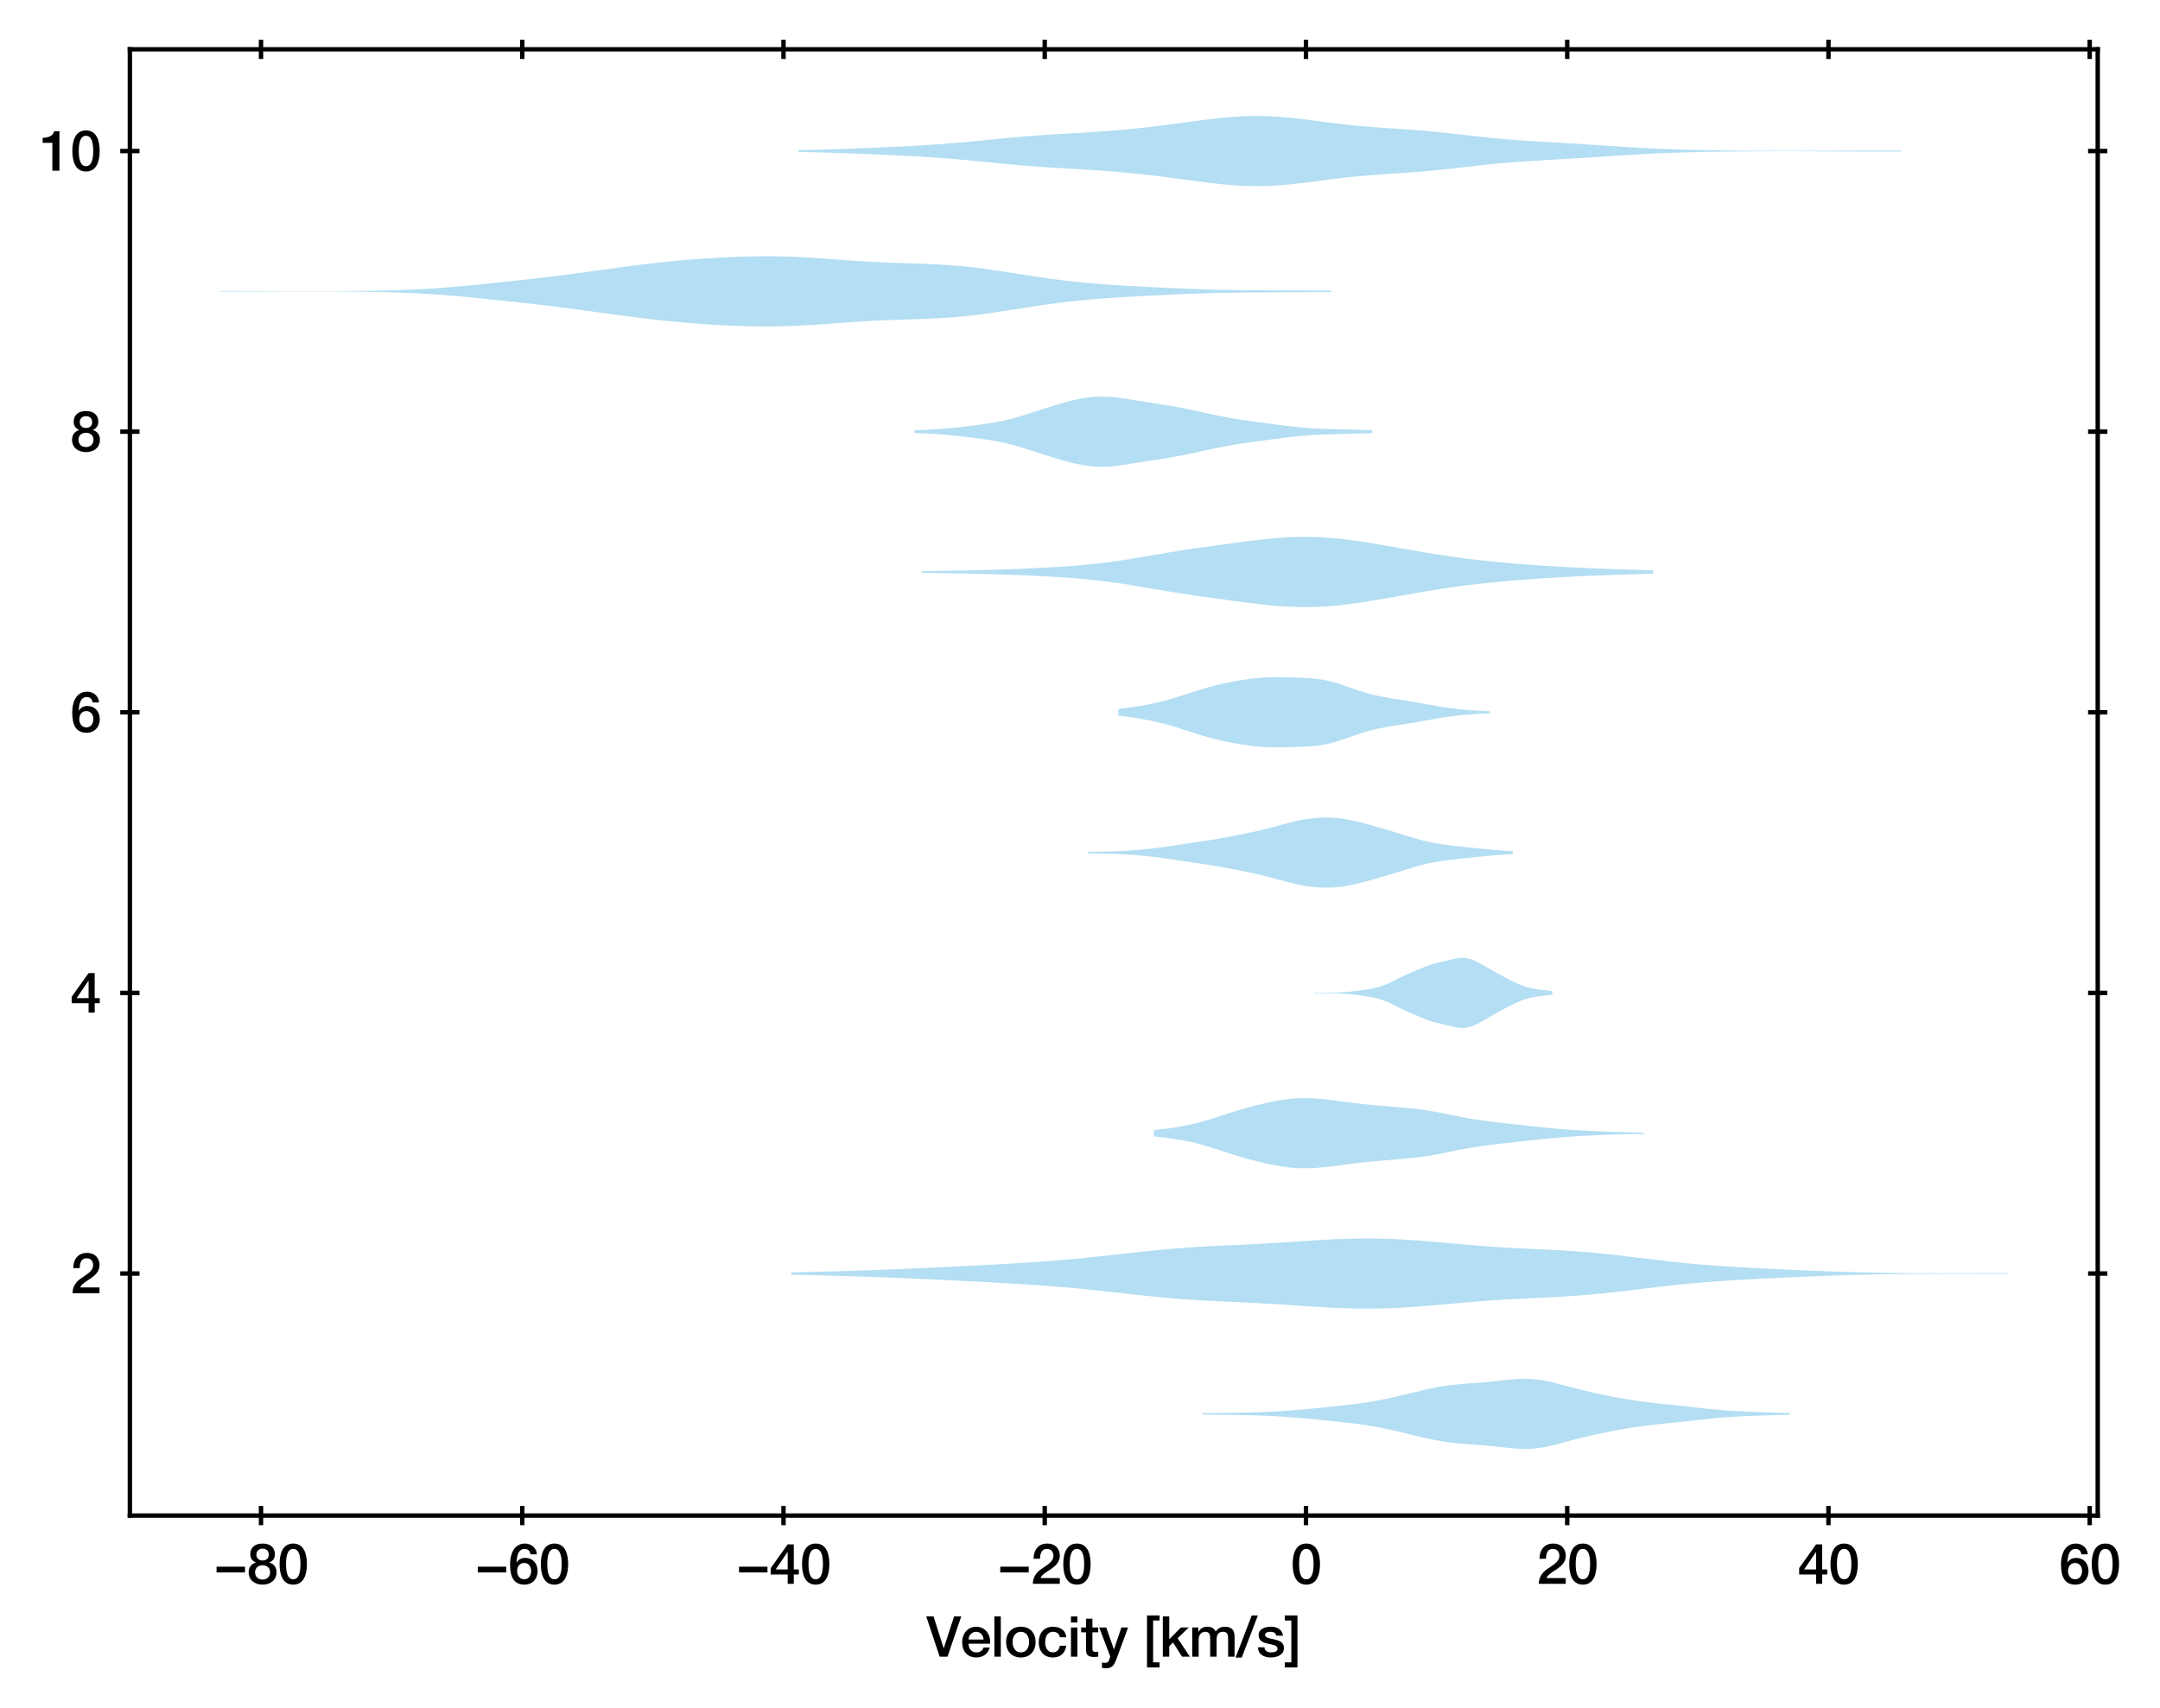 <?xml version="1.0" encoding="utf-8" standalone="no"?>
<!DOCTYPE svg PUBLIC "-//W3C//DTD SVG 1.1//EN"
  "http://www.w3.org/Graphics/SVG/1.1/DTD/svg11.dtd">
<svg xmlns:xlink="http://www.w3.org/1999/xlink" width="391.991pt" height="309.921pt" viewBox="0 0 391.991 309.921" xmlns="http://www.w3.org/2000/svg" version="1.1">
 <defs>
  <style type="text/css">*{stroke-linejoin: round; stroke-linecap: butt}</style>
 </defs>
 <g id="figure_1">
  <g id="patch_1">
   <path d="M 0 309.921 
L 391.991 309.921 
L 391.991 0 
L 0 0 
z
" style="fill: #ffffff"/>
  </g>
  <g id="axes_1">
   <g id="patch_2">
    <path d="M 23.569 275.062 
L 380.689 275.062 
L 380.689 8.95 
L 23.569 8.95 
z
" style="fill: #ffffff"/>
   </g>
   <g id="PolyCollection_1">
    <path d="M 218.142 256.475 
L 218.142 256.725 
L 219.22 256.736 
L 220.297 256.746 
L 221.374 256.757 
L 222.451 256.768 
L 223.529 256.782 
L 224.606 256.799 
L 225.683 256.821 
L 226.761 256.847 
L 227.838 256.878 
L 228.915 256.916 
L 229.992 256.959 
L 231.07 257.011 
L 232.147 257.07 
L 233.224 257.137 
L 234.302 257.214 
L 235.379 257.3 
L 236.456 257.393 
L 237.533 257.494 
L 238.611 257.599 
L 239.688 257.707 
L 240.765 257.816 
L 241.843 257.926 
L 242.92 258.039 
L 243.997 258.154 
L 245.074 258.277 
L 246.152 258.409 
L 247.229 258.554 
L 248.306 258.716 
L 249.384 258.897 
L 250.461 259.096 
L 251.538 259.314 
L 252.616 259.548 
L 253.693 259.796 
L 254.77 260.052 
L 255.847 260.314 
L 256.925 260.575 
L 258.002 260.831 
L 259.079 261.074 
L 260.157 261.3 
L 261.234 261.502 
L 262.311 261.678 
L 263.388 261.824 
L 264.466 261.942 
L 265.543 262.038 
L 266.62 262.118 
L 267.698 262.194 
L 268.775 262.274 
L 269.852 262.366 
L 270.929 262.473 
L 272.007 262.593 
L 273.084 262.717 
L 274.161 262.832 
L 275.239 262.92 
L 276.316 262.966 
L 277.393 262.957 
L 278.47 262.885 
L 279.548 262.751 
L 280.625 262.559 
L 281.702 262.322 
L 282.78 262.053 
L 283.857 261.768 
L 284.934 261.479 
L 286.012 261.197 
L 287.089 260.925 
L 288.166 260.668 
L 289.243 260.423 
L 290.321 260.19 
L 291.398 259.966 
L 292.475 259.751 
L 293.553 259.544 
L 294.63 259.349 
L 295.707 259.165 
L 296.784 258.997 
L 297.862 258.844 
L 298.939 258.706 
L 300.016 258.581 
L 301.094 258.466 
L 302.171 258.355 
L 303.248 258.245 
L 304.325 258.133 
L 305.403 258.016 
L 306.48 257.895 
L 307.557 257.772 
L 308.635 257.651 
L 309.712 257.534 
L 310.789 257.425 
L 311.867 257.327 
L 312.944 257.24 
L 314.021 257.165 
L 315.098 257.1 
L 316.176 257.044 
L 317.253 256.996 
L 318.33 256.954 
L 319.408 256.916 
L 320.485 256.881 
L 321.562 256.849 
L 322.639 256.818 
L 323.717 256.789 
L 324.794 256.762 
L 324.794 256.437 
L 324.794 256.437 
L 323.717 256.41 
L 322.639 256.381 
L 321.562 256.351 
L 320.485 256.318 
L 319.408 256.283 
L 318.33 256.245 
L 317.253 256.203 
L 316.176 256.155 
L 315.098 256.1 
L 314.021 256.035 
L 312.944 255.96 
L 311.867 255.873 
L 310.789 255.774 
L 309.712 255.666 
L 308.635 255.549 
L 307.557 255.427 
L 306.48 255.304 
L 305.403 255.184 
L 304.325 255.067 
L 303.248 254.954 
L 302.171 254.844 
L 301.094 254.734 
L 300.016 254.618 
L 298.939 254.493 
L 297.862 254.356 
L 296.784 254.203 
L 295.707 254.034 
L 294.63 253.851 
L 293.553 253.655 
L 292.475 253.449 
L 291.398 253.234 
L 290.321 253.01 
L 289.243 252.776 
L 288.166 252.532 
L 287.089 252.274 
L 286.012 252.003 
L 284.934 251.72 
L 283.857 251.431 
L 282.78 251.146 
L 281.702 250.878 
L 280.625 250.64 
L 279.548 250.449 
L 278.47 250.314 
L 277.393 250.242 
L 276.316 250.233 
L 275.239 250.279 
L 274.161 250.368 
L 273.084 250.482 
L 272.007 250.606 
L 270.929 250.726 
L 269.852 250.833 
L 268.775 250.926 
L 267.698 251.006 
L 266.62 251.081 
L 265.543 251.162 
L 264.466 251.257 
L 263.388 251.376 
L 262.311 251.522 
L 261.234 251.697 
L 260.157 251.899 
L 259.079 252.125 
L 258.002 252.369 
L 256.925 252.624 
L 255.847 252.886 
L 254.77 253.147 
L 253.693 253.404 
L 252.616 253.651 
L 251.538 253.885 
L 250.461 254.103 
L 249.384 254.303 
L 248.306 254.483 
L 247.229 254.645 
L 246.152 254.791 
L 245.074 254.923 
L 243.997 255.045 
L 242.92 255.161 
L 241.843 255.273 
L 240.765 255.383 
L 239.688 255.493 
L 238.611 255.601 
L 237.533 255.706 
L 236.456 255.806 
L 235.379 255.899 
L 234.302 255.985 
L 233.224 256.062 
L 232.147 256.13 
L 231.07 256.189 
L 229.992 256.24 
L 228.915 256.284 
L 227.838 256.321 
L 226.761 256.353 
L 225.683 256.379 
L 224.606 256.4 
L 223.529 256.417 
L 222.451 256.431 
L 221.374 256.443 
L 220.297 256.453 
L 219.22 256.464 
L 218.142 256.475 
z
" clip-path="url(#pf2b2443bac)" style="fill: #008fd5; fill-opacity: 0.3"/>
   </g>
   <g id="PolyCollection_2">
    <path d="M 143.588 230.926 
L 143.588 231.343 
L 145.819 231.39 
L 148.05 231.442 
L 150.281 231.501 
L 152.512 231.564 
L 154.743 231.633 
L 156.974 231.707 
L 159.205 231.786 
L 161.436 231.871 
L 163.667 231.96 
L 165.898 232.055 
L 168.129 232.154 
L 170.36 232.258 
L 172.591 232.365 
L 174.822 232.476 
L 177.053 232.589 
L 179.284 232.705 
L 181.515 232.826 
L 183.746 232.953 
L 185.977 233.09 
L 188.208 233.239 
L 190.439 233.402 
L 192.67 233.583 
L 194.901 233.781 
L 197.132 233.997 
L 199.363 234.228 
L 201.594 234.47 
L 203.825 234.719 
L 206.056 234.967 
L 208.287 235.206 
L 210.518 235.429 
L 212.749 235.63 
L 214.98 235.806 
L 217.211 235.955 
L 219.442 236.082 
L 221.673 236.192 
L 223.904 236.294 
L 226.135 236.398 
L 228.366 236.51 
L 230.597 236.634 
L 232.828 236.771 
L 235.059 236.918 
L 237.29 237.067 
L 239.521 237.208 
L 241.752 237.331 
L 243.983 237.426 
L 246.214 237.485 
L 248.445 237.501 
L 250.676 237.471 
L 252.907 237.396 
L 255.138 237.279 
L 257.369 237.127 
L 259.6 236.948 
L 261.831 236.752 
L 264.062 236.551 
L 266.293 236.354 
L 268.524 236.171 
L 270.755 236.007 
L 272.986 235.864 
L 275.217 235.741 
L 277.448 235.632 
L 279.679 235.528 
L 281.91 235.417 
L 284.14 235.291 
L 286.371 235.138 
L 288.602 234.956 
L 290.833 234.743 
L 293.064 234.502 
L 295.295 234.242 
L 297.526 233.971 
L 299.757 233.7 
L 301.988 233.44 
L 304.219 233.196 
L 306.45 232.975 
L 308.681 232.776 
L 310.912 232.601 
L 313.143 232.446 
L 315.374 232.306 
L 317.605 232.179 
L 319.836 232.062 
L 322.067 231.951 
L 324.298 231.846 
L 326.529 231.746 
L 328.76 231.652 
L 330.991 231.564 
L 333.222 231.485 
L 335.453 231.415 
L 337.684 231.355 
L 339.915 231.304 
L 342.146 231.264 
L 344.377 231.233 
L 346.608 231.211 
L 348.839 231.196 
L 351.07 231.188 
L 353.301 231.185 
L 355.532 231.185 
L 357.763 231.186 
L 359.994 231.188 
L 362.225 231.19 
L 364.456 231.19 
L 364.456 231.079 
L 364.456 231.079 
L 362.225 231.079 
L 359.994 231.08 
L 357.763 231.083 
L 355.532 231.084 
L 353.301 231.084 
L 351.07 231.081 
L 348.839 231.073 
L 346.608 231.058 
L 344.377 231.036 
L 342.146 231.005 
L 339.915 230.965 
L 337.684 230.914 
L 335.453 230.854 
L 333.222 230.784 
L 330.991 230.704 
L 328.76 230.617 
L 326.529 230.523 
L 324.298 230.423 
L 322.067 230.318 
L 319.836 230.207 
L 317.605 230.089 
L 315.374 229.963 
L 313.143 229.823 
L 310.912 229.668 
L 308.681 229.492 
L 306.45 229.294 
L 304.219 229.073 
L 301.988 228.829 
L 299.757 228.568 
L 297.526 228.298 
L 295.295 228.027 
L 293.064 227.767 
L 290.833 227.526 
L 288.602 227.313 
L 286.371 227.13 
L 284.14 226.978 
L 281.91 226.851 
L 279.679 226.741 
L 277.448 226.637 
L 275.217 226.527 
L 272.986 226.404 
L 270.755 226.262 
L 268.524 226.098 
L 266.293 225.914 
L 264.062 225.718 
L 261.831 225.517 
L 259.6 225.321 
L 257.369 225.142 
L 255.138 224.99 
L 252.907 224.873 
L 250.676 224.798 
L 248.445 224.768 
L 246.214 224.784 
L 243.983 224.843 
L 241.752 224.938 
L 239.521 225.061 
L 237.29 225.202 
L 235.059 225.351 
L 232.828 225.498 
L 230.597 225.635 
L 228.366 225.759 
L 226.135 225.871 
L 223.904 225.975 
L 221.673 226.077 
L 219.442 226.187 
L 217.211 226.314 
L 214.98 226.463 
L 212.749 226.638 
L 210.518 226.84 
L 208.287 227.063 
L 206.056 227.302 
L 203.825 227.55 
L 201.594 227.798 
L 199.363 228.041 
L 197.132 228.272 
L 194.901 228.487 
L 192.67 228.686 
L 190.439 228.866 
L 188.208 229.03 
L 185.977 229.179 
L 183.746 229.316 
L 181.515 229.443 
L 179.284 229.564 
L 177.053 229.68 
L 174.822 229.793 
L 172.591 229.903 
L 170.36 230.011 
L 168.129 230.114 
L 165.898 230.214 
L 163.667 230.309 
L 161.436 230.398 
L 159.205 230.482 
L 156.974 230.562 
L 154.743 230.636 
L 152.512 230.704 
L 150.281 230.768 
L 148.05 230.826 
L 145.819 230.879 
L 143.588 230.926 
z
" clip-path="url(#pf2b2443bac)" style="fill: #008fd5; fill-opacity: 0.3"/>
   </g>
   <g id="PolyCollection_3">
    <path d="M 209.416 205.087 
L 209.416 206.251 
L 210.313 206.343 
L 211.211 206.444 
L 212.109 206.556 
L 213.007 206.681 
L 213.905 206.823 
L 214.803 206.983 
L 215.7 207.164 
L 216.598 207.367 
L 217.496 207.592 
L 218.394 207.837 
L 219.292 208.1 
L 220.189 208.378 
L 221.087 208.664 
L 221.985 208.956 
L 222.883 209.247 
L 223.781 209.533 
L 224.679 209.811 
L 225.576 210.078 
L 226.474 210.333 
L 227.372 210.575 
L 228.27 210.804 
L 229.168 211.019 
L 230.066 211.221 
L 230.963 211.407 
L 231.861 211.576 
L 232.759 211.723 
L 233.657 211.846 
L 234.555 211.94 
L 235.453 212.004 
L 236.35 212.035 
L 237.248 212.035 
L 238.146 212.004 
L 239.044 211.947 
L 239.942 211.868 
L 240.84 211.772 
L 241.737 211.664 
L 242.635 211.55 
L 243.533 211.433 
L 244.431 211.317 
L 245.329 211.203 
L 246.227 211.095 
L 247.124 210.993 
L 248.022 210.896 
L 248.92 210.806 
L 249.818 210.722 
L 250.716 210.643 
L 251.613 210.568 
L 252.511 210.495 
L 253.409 210.422 
L 254.307 210.347 
L 255.205 210.266 
L 256.103 210.178 
L 257 210.078 
L 257.898 209.964 
L 258.796 209.836 
L 259.694 209.692 
L 260.592 209.534 
L 261.49 209.364 
L 262.387 209.185 
L 263.285 209.002 
L 264.183 208.82 
L 265.081 208.642 
L 265.979 208.472 
L 266.877 208.313 
L 267.774 208.165 
L 268.672 208.029 
L 269.57 207.903 
L 270.468 207.787 
L 271.366 207.677 
L 272.264 207.573 
L 273.161 207.471 
L 274.059 207.372 
L 274.957 207.273 
L 275.855 207.174 
L 276.753 207.076 
L 277.65 206.978 
L 278.548 206.881 
L 279.446 206.786 
L 280.344 206.694 
L 281.242 206.607 
L 282.14 206.524 
L 283.037 206.447 
L 283.935 206.376 
L 284.833 206.31 
L 285.731 206.25 
L 286.629 206.195 
L 287.527 206.144 
L 288.424 206.098 
L 289.322 206.055 
L 290.22 206.015 
L 291.118 205.979 
L 292.016 205.947 
L 292.914 205.917 
L 293.811 205.891 
L 294.709 205.867 
L 295.607 205.846 
L 296.505 205.826 
L 297.403 205.808 
L 298.301 205.792 
L 298.301 205.547 
L 298.301 205.547 
L 297.403 205.53 
L 296.505 205.512 
L 295.607 205.493 
L 294.709 205.471 
L 293.811 205.447 
L 292.914 205.421 
L 292.016 205.392 
L 291.118 205.359 
L 290.22 205.323 
L 289.322 205.283 
L 288.424 205.241 
L 287.527 205.194 
L 286.629 205.143 
L 285.731 205.088 
L 284.833 205.028 
L 283.935 204.963 
L 283.037 204.891 
L 282.14 204.814 
L 281.242 204.732 
L 280.344 204.644 
L 279.446 204.552 
L 278.548 204.458 
L 277.65 204.361 
L 276.753 204.263 
L 275.855 204.164 
L 274.957 204.065 
L 274.059 203.967 
L 273.161 203.867 
L 272.264 203.766 
L 271.366 203.661 
L 270.468 203.552 
L 269.57 203.435 
L 268.672 203.31 
L 267.774 203.173 
L 266.877 203.025 
L 265.979 202.866 
L 265.081 202.696 
L 264.183 202.518 
L 263.285 202.336 
L 262.387 202.153 
L 261.49 201.975 
L 260.592 201.804 
L 259.694 201.646 
L 258.796 201.502 
L 257.898 201.374 
L 257 201.261 
L 256.103 201.161 
L 255.205 201.072 
L 254.307 200.992 
L 253.409 200.916 
L 252.511 200.843 
L 251.613 200.77 
L 250.716 200.695 
L 249.818 200.616 
L 248.92 200.532 
L 248.022 200.442 
L 247.124 200.346 
L 246.227 200.243 
L 245.329 200.135 
L 244.431 200.022 
L 243.533 199.905 
L 242.635 199.788 
L 241.737 199.674 
L 240.84 199.567 
L 239.942 199.471 
L 239.044 199.391 
L 238.146 199.334 
L 237.248 199.303 
L 236.35 199.303 
L 235.453 199.334 
L 234.555 199.398 
L 233.657 199.493 
L 232.759 199.615 
L 231.861 199.763 
L 230.963 199.931 
L 230.066 200.117 
L 229.168 200.319 
L 228.27 200.535 
L 227.372 200.764 
L 226.474 201.005 
L 225.576 201.26 
L 224.679 201.528 
L 223.781 201.805 
L 222.883 202.092 
L 221.985 202.383 
L 221.087 202.674 
L 220.189 202.961 
L 219.292 203.238 
L 218.394 203.501 
L 217.496 203.746 
L 216.598 203.971 
L 215.7 204.174 
L 214.803 204.355 
L 213.905 204.516 
L 213.007 204.657 
L 212.109 204.782 
L 211.211 204.894 
L 210.313 204.995 
L 209.416 205.087 
z
" clip-path="url(#pf2b2443bac)" style="fill: #008fd5; fill-opacity: 0.3"/>
   </g>
   <g id="PolyCollection_4">
    <path d="M 238.413 180.148 
L 238.413 180.26 
L 238.85 180.259 
L 239.288 180.257 
L 239.725 180.255 
L 240.163 180.252 
L 240.6 180.25 
L 241.038 180.251 
L 241.475 180.255 
L 241.913 180.263 
L 242.35 180.276 
L 242.788 180.293 
L 243.225 180.314 
L 243.663 180.339 
L 244.1 180.367 
L 244.538 180.4 
L 244.976 180.437 
L 245.413 180.477 
L 245.851 180.523 
L 246.288 180.574 
L 246.726 180.629 
L 247.163 180.691 
L 247.601 180.757 
L 248.038 180.828 
L 248.476 180.905 
L 248.913 180.988 
L 249.351 181.078 
L 249.788 181.179 
L 250.226 181.293 
L 250.663 181.424 
L 251.101 181.573 
L 251.538 181.741 
L 251.976 181.928 
L 252.413 182.132 
L 252.851 182.347 
L 253.288 182.57 
L 253.726 182.794 
L 254.163 183.015 
L 254.601 183.227 
L 255.038 183.431 
L 255.476 183.625 
L 255.914 183.812 
L 256.351 183.995 
L 256.789 184.177 
L 257.226 184.362 
L 257.664 184.548 
L 258.101 184.735 
L 258.539 184.918 
L 258.976 185.091 
L 259.414 185.249 
L 259.851 185.391 
L 260.289 185.515 
L 260.726 185.625 
L 261.164 185.725 
L 261.601 185.823 
L 262.039 185.923 
L 262.476 186.028 
L 262.914 186.139 
L 263.351 186.251 
L 263.789 186.358 
L 264.226 186.452 
L 264.664 186.524 
L 265.101 186.565 
L 265.539 186.57 
L 265.977 186.535 
L 266.414 186.457 
L 266.852 186.34 
L 267.289 186.186 
L 267.727 186.001 
L 268.164 185.79 
L 268.602 185.56 
L 269.039 185.317 
L 269.477 185.067 
L 269.914 184.814 
L 270.352 184.561 
L 270.789 184.311 
L 271.227 184.063 
L 271.664 183.818 
L 272.102 183.576 
L 272.539 183.336 
L 272.977 183.099 
L 273.414 182.865 
L 273.852 182.635 
L 274.289 182.411 
L 274.727 182.194 
L 275.164 181.987 
L 275.602 181.793 
L 276.039 181.614 
L 276.477 181.451 
L 276.915 181.307 
L 277.352 181.182 
L 277.79 181.076 
L 278.227 180.987 
L 278.665 180.913 
L 279.102 180.848 
L 279.54 180.791 
L 279.977 180.737 
L 280.415 180.684 
L 280.852 180.631 
L 281.29 180.576 
L 281.727 180.521 
L 281.727 179.886 
L 281.727 179.886 
L 281.29 179.832 
L 280.852 179.777 
L 280.415 179.724 
L 279.977 179.671 
L 279.54 179.617 
L 279.102 179.559 
L 278.665 179.495 
L 278.227 179.42 
L 277.79 179.331 
L 277.352 179.225 
L 276.915 179.101 
L 276.477 178.957 
L 276.039 178.794 
L 275.602 178.615 
L 275.164 178.42 
L 274.727 178.214 
L 274.289 177.997 
L 273.852 177.773 
L 273.414 177.543 
L 272.977 177.309 
L 272.539 177.071 
L 272.102 176.832 
L 271.664 176.59 
L 271.227 176.345 
L 270.789 176.097 
L 270.352 175.846 
L 269.914 175.594 
L 269.477 175.341 
L 269.039 175.09 
L 268.602 174.848 
L 268.164 174.618 
L 267.727 174.407 
L 267.289 174.221 
L 266.852 174.068 
L 266.414 173.95 
L 265.977 173.873 
L 265.539 173.838 
L 265.101 173.842 
L 264.664 173.884 
L 264.226 173.956 
L 263.789 174.05 
L 263.351 174.157 
L 262.914 174.269 
L 262.476 174.38 
L 262.039 174.485 
L 261.601 174.585 
L 261.164 174.682 
L 260.726 174.783 
L 260.289 174.893 
L 259.851 175.017 
L 259.414 175.158 
L 258.976 175.317 
L 258.539 175.49 
L 258.101 175.673 
L 257.664 175.859 
L 257.226 176.046 
L 256.789 176.23 
L 256.351 176.413 
L 255.914 176.596 
L 255.476 176.783 
L 255.038 176.977 
L 254.601 177.18 
L 254.163 177.393 
L 253.726 177.613 
L 253.288 177.838 
L 252.851 178.06 
L 252.413 178.276 
L 251.976 178.48 
L 251.538 178.667 
L 251.101 178.835 
L 250.663 178.984 
L 250.226 179.114 
L 249.788 179.229 
L 249.351 179.329 
L 248.913 179.42 
L 248.476 179.503 
L 248.038 179.579 
L 247.601 179.651 
L 247.163 179.717 
L 246.726 179.778 
L 246.288 179.834 
L 245.851 179.885 
L 245.413 179.93 
L 244.976 179.971 
L 244.538 180.008 
L 244.1 180.04 
L 243.663 180.069 
L 243.225 180.094 
L 242.788 180.115 
L 242.35 180.132 
L 241.913 180.144 
L 241.475 180.152 
L 241.038 180.156 
L 240.6 180.157 
L 240.163 180.156 
L 239.725 180.153 
L 239.288 180.15 
L 238.85 180.149 
L 238.413 180.148 
z
" clip-path="url(#pf2b2443bac)" style="fill: #008fd5; fill-opacity: 0.3"/>
   </g>
   <g id="PolyCollection_5">
    <path d="M 197.413 154.614 
L 197.413 154.863 
L 198.192 154.877 
L 198.971 154.891 
L 199.75 154.906 
L 200.53 154.923 
L 201.309 154.942 
L 202.088 154.966 
L 202.867 154.996 
L 203.647 155.031 
L 204.426 155.074 
L 205.205 155.123 
L 205.984 155.181 
L 206.764 155.245 
L 207.543 155.317 
L 208.322 155.396 
L 209.101 155.482 
L 209.88 155.574 
L 210.66 155.673 
L 211.439 155.778 
L 212.218 155.888 
L 212.997 156.001 
L 213.777 156.118 
L 214.556 156.237 
L 215.335 156.356 
L 216.114 156.475 
L 216.894 156.594 
L 217.673 156.712 
L 218.452 156.832 
L 219.231 156.954 
L 220.011 157.079 
L 220.79 157.208 
L 221.569 157.343 
L 222.348 157.483 
L 223.127 157.627 
L 223.907 157.775 
L 224.686 157.926 
L 225.465 158.081 
L 226.244 158.239 
L 227.024 158.402 
L 227.803 158.572 
L 228.582 158.749 
L 229.361 158.936 
L 230.141 159.133 
L 230.92 159.338 
L 231.699 159.548 
L 232.478 159.761 
L 233.258 159.972 
L 234.037 160.174 
L 234.816 160.365 
L 235.595 160.539 
L 236.375 160.693 
L 237.154 160.824 
L 237.933 160.933 
L 238.712 161.016 
L 239.491 161.073 
L 240.271 161.103 
L 241.05 161.105 
L 241.829 161.077 
L 242.608 161.018 
L 243.388 160.93 
L 244.167 160.812 
L 244.946 160.668 
L 245.725 160.502 
L 246.505 160.319 
L 247.284 160.122 
L 248.063 159.916 
L 248.842 159.703 
L 249.622 159.486 
L 250.401 159.265 
L 251.18 159.039 
L 251.959 158.808 
L 252.738 158.572 
L 253.518 158.331 
L 254.297 158.087 
L 255.076 157.843 
L 255.855 157.603 
L 256.635 157.371 
L 257.414 157.15 
L 258.193 156.945 
L 258.972 156.757 
L 259.752 156.589 
L 260.531 156.439 
L 261.31 156.307 
L 262.089 156.191 
L 262.869 156.088 
L 263.648 155.994 
L 264.427 155.906 
L 265.206 155.822 
L 265.986 155.741 
L 266.765 155.66 
L 267.544 155.579 
L 268.323 155.5 
L 269.102 155.422 
L 269.882 155.348 
L 270.661 155.276 
L 271.44 155.209 
L 272.219 155.146 
L 272.999 155.088 
L 273.778 155.035 
L 274.557 154.986 
L 274.557 154.491 
L 274.557 154.491 
L 273.778 154.442 
L 272.999 154.389 
L 272.219 154.331 
L 271.44 154.268 
L 270.661 154.201 
L 269.882 154.13 
L 269.102 154.055 
L 268.323 153.977 
L 267.544 153.898 
L 266.765 153.818 
L 265.986 153.737 
L 265.206 153.655 
L 264.427 153.571 
L 263.648 153.483 
L 262.869 153.389 
L 262.089 153.286 
L 261.31 153.17 
L 260.531 153.038 
L 259.752 152.889 
L 258.972 152.72 
L 258.193 152.532 
L 257.414 152.327 
L 256.635 152.106 
L 255.855 151.874 
L 255.076 151.634 
L 254.297 151.39 
L 253.518 151.146 
L 252.738 150.905 
L 251.959 150.669 
L 251.18 150.438 
L 250.401 150.212 
L 249.622 149.991 
L 248.842 149.774 
L 248.063 149.562 
L 247.284 149.356 
L 246.505 149.159 
L 245.725 148.975 
L 244.946 148.809 
L 244.167 148.665 
L 243.388 148.548 
L 242.608 148.459 
L 241.829 148.4 
L 241.05 148.372 
L 240.271 148.374 
L 239.491 148.404 
L 238.712 148.461 
L 237.933 148.545 
L 237.154 148.653 
L 236.375 148.785 
L 235.595 148.939 
L 234.816 149.112 
L 234.037 149.303 
L 233.258 149.506 
L 232.478 149.716 
L 231.699 149.929 
L 230.92 150.14 
L 230.141 150.345 
L 229.361 150.541 
L 228.582 150.728 
L 227.803 150.905 
L 227.024 151.075 
L 226.244 151.238 
L 225.465 151.396 
L 224.686 151.551 
L 223.907 151.702 
L 223.127 151.85 
L 222.348 151.995 
L 221.569 152.134 
L 220.79 152.269 
L 220.011 152.398 
L 219.231 152.524 
L 218.452 152.645 
L 217.673 152.765 
L 216.894 152.884 
L 216.114 153.002 
L 215.335 153.121 
L 214.556 153.241 
L 213.777 153.359 
L 212.997 153.476 
L 212.218 153.59 
L 211.439 153.699 
L 210.66 153.804 
L 209.88 153.903 
L 209.101 153.996 
L 208.322 154.081 
L 207.543 154.16 
L 206.764 154.232 
L 205.984 154.297 
L 205.205 154.354 
L 204.426 154.403 
L 203.647 154.446 
L 202.867 154.481 
L 202.088 154.511 
L 201.309 154.535 
L 200.53 154.555 
L 199.75 154.572 
L 198.971 154.586 
L 198.192 154.6 
L 197.413 154.614 
z
" clip-path="url(#pf2b2443bac)" style="fill: #008fd5; fill-opacity: 0.3"/>
   </g>
   <g id="PolyCollection_6">
    <path d="M 202.957 128.677 
L 202.957 129.869 
L 203.638 129.957 
L 204.32 130.049 
L 205.001 130.145 
L 205.682 130.246 
L 206.364 130.351 
L 207.045 130.463 
L 207.726 130.581 
L 208.407 130.707 
L 209.089 130.843 
L 209.77 130.989 
L 210.451 131.146 
L 211.133 131.316 
L 211.814 131.498 
L 212.495 131.691 
L 213.176 131.895 
L 213.858 132.108 
L 214.539 132.327 
L 215.22 132.55 
L 215.902 132.773 
L 216.583 132.994 
L 217.264 133.21 
L 217.945 133.419 
L 218.627 133.62 
L 219.308 133.813 
L 219.989 133.996 
L 220.671 134.171 
L 221.352 134.336 
L 222.033 134.493 
L 222.714 134.64 
L 223.396 134.777 
L 224.077 134.905 
L 224.758 135.024 
L 225.44 135.134 
L 226.121 135.234 
L 226.802 135.324 
L 227.483 135.405 
L 228.165 135.474 
L 228.846 135.532 
L 229.527 135.578 
L 230.209 135.611 
L 230.89 135.631 
L 231.571 135.64 
L 232.253 135.638 
L 232.934 135.628 
L 233.615 135.613 
L 234.296 135.593 
L 234.978 135.572 
L 235.659 135.549 
L 236.34 135.524 
L 237.022 135.493 
L 237.703 135.453 
L 238.384 135.401 
L 239.065 135.33 
L 239.747 135.237 
L 240.428 135.118 
L 241.109 134.973 
L 241.791 134.801 
L 242.472 134.606 
L 243.153 134.391 
L 243.834 134.163 
L 244.516 133.926 
L 245.197 133.687 
L 245.878 133.451 
L 246.56 133.223 
L 247.241 133.006 
L 247.922 132.802 
L 248.603 132.612 
L 249.285 132.438 
L 249.966 132.279 
L 250.647 132.134 
L 251.329 132.001 
L 252.01 131.878 
L 252.691 131.764 
L 253.372 131.655 
L 254.054 131.548 
L 254.735 131.443 
L 255.416 131.335 
L 256.098 131.226 
L 256.779 131.113 
L 257.46 130.996 
L 258.141 130.877 
L 258.823 130.756 
L 259.504 130.634 
L 260.185 130.513 
L 260.867 130.395 
L 261.548 130.282 
L 262.229 130.174 
L 262.911 130.074 
L 263.592 129.981 
L 264.273 129.896 
L 264.954 129.82 
L 265.636 129.752 
L 266.317 129.692 
L 266.998 129.639 
L 267.68 129.592 
L 268.361 129.551 
L 269.042 129.514 
L 269.723 129.482 
L 270.405 129.452 
L 270.405 129.095 
L 270.405 129.095 
L 269.723 129.065 
L 269.042 129.032 
L 268.361 128.996 
L 267.68 128.954 
L 266.998 128.907 
L 266.317 128.854 
L 265.636 128.794 
L 264.954 128.726 
L 264.273 128.65 
L 263.592 128.566 
L 262.911 128.473 
L 262.229 128.372 
L 261.548 128.265 
L 260.867 128.151 
L 260.185 128.033 
L 259.504 127.913 
L 258.823 127.791 
L 258.141 127.67 
L 257.46 127.551 
L 256.779 127.434 
L 256.098 127.321 
L 255.416 127.211 
L 254.735 127.104 
L 254.054 126.998 
L 253.372 126.892 
L 252.691 126.783 
L 252.01 126.668 
L 251.329 126.546 
L 250.647 126.413 
L 249.966 126.268 
L 249.285 126.108 
L 248.603 125.934 
L 247.922 125.745 
L 247.241 125.541 
L 246.56 125.324 
L 245.878 125.095 
L 245.197 124.86 
L 244.516 124.621 
L 243.834 124.384 
L 243.153 124.156 
L 242.472 123.941 
L 241.791 123.746 
L 241.109 123.574 
L 240.428 123.429 
L 239.747 123.31 
L 239.065 123.217 
L 238.384 123.146 
L 237.703 123.093 
L 237.022 123.054 
L 236.34 123.023 
L 235.659 122.998 
L 234.978 122.975 
L 234.296 122.953 
L 233.615 122.934 
L 232.934 122.919 
L 232.253 122.909 
L 231.571 122.907 
L 230.89 122.916 
L 230.209 122.936 
L 229.527 122.969 
L 228.846 123.014 
L 228.165 123.072 
L 227.483 123.142 
L 226.802 123.222 
L 226.121 123.313 
L 225.44 123.413 
L 224.758 123.522 
L 224.077 123.641 
L 223.396 123.77 
L 222.714 123.907 
L 222.033 124.054 
L 221.352 124.21 
L 220.671 124.376 
L 219.989 124.55 
L 219.308 124.734 
L 218.627 124.927 
L 217.945 125.128 
L 217.264 125.337 
L 216.583 125.553 
L 215.902 125.774 
L 215.22 125.997 
L 214.539 126.219 
L 213.858 126.439 
L 213.176 126.652 
L 212.495 126.856 
L 211.814 127.049 
L 211.133 127.231 
L 210.451 127.4 
L 209.77 127.558 
L 209.089 127.704 
L 208.407 127.839 
L 207.726 127.966 
L 207.045 128.084 
L 206.364 128.195 
L 205.682 128.301 
L 205.001 128.402 
L 204.32 128.498 
L 203.638 128.59 
L 202.957 128.677 
z
" clip-path="url(#pf2b2443bac)" style="fill: #008fd5; fill-opacity: 0.3"/>
   </g>
   <g id="PolyCollection_7">
    <path d="M 167.316 103.66 
L 167.316 103.956 
L 168.656 103.978 
L 169.997 104 
L 171.337 104.023 
L 172.677 104.046 
L 174.018 104.07 
L 175.358 104.095 
L 176.698 104.122 
L 178.039 104.153 
L 179.379 104.187 
L 180.719 104.225 
L 182.06 104.268 
L 183.4 104.316 
L 184.74 104.369 
L 186.081 104.426 
L 187.421 104.487 
L 188.761 104.553 
L 190.102 104.624 
L 191.442 104.7 
L 192.783 104.783 
L 194.123 104.874 
L 195.463 104.977 
L 196.804 105.093 
L 198.144 105.224 
L 199.484 105.371 
L 200.825 105.535 
L 202.165 105.716 
L 203.505 105.911 
L 204.846 106.12 
L 206.186 106.339 
L 207.526 106.565 
L 208.867 106.795 
L 210.207 107.024 
L 211.547 107.251 
L 212.888 107.471 
L 214.228 107.683 
L 215.568 107.888 
L 216.909 108.084 
L 218.249 108.275 
L 219.589 108.462 
L 220.93 108.647 
L 222.27 108.832 
L 223.61 109.016 
L 224.951 109.199 
L 226.291 109.377 
L 227.632 109.546 
L 228.972 109.703 
L 230.312 109.843 
L 231.653 109.962 
L 232.993 110.056 
L 234.333 110.124 
L 235.674 110.164 
L 237.014 110.174 
L 238.354 110.155 
L 239.695 110.105 
L 241.035 110.025 
L 242.375 109.916 
L 243.716 109.778 
L 245.056 109.615 
L 246.396 109.43 
L 247.737 109.226 
L 249.077 109.009 
L 250.417 108.783 
L 251.758 108.551 
L 253.098 108.315 
L 254.438 108.079 
L 255.779 107.843 
L 257.119 107.609 
L 258.459 107.379 
L 259.8 107.154 
L 261.14 106.936 
L 262.481 106.729 
L 263.821 106.534 
L 265.161 106.352 
L 266.502 106.183 
L 267.842 106.025 
L 269.182 105.877 
L 270.523 105.738 
L 271.863 105.606 
L 273.203 105.481 
L 274.544 105.362 
L 275.884 105.25 
L 277.224 105.146 
L 278.565 105.048 
L 279.905 104.958 
L 281.245 104.874 
L 282.586 104.795 
L 283.926 104.722 
L 285.266 104.652 
L 286.607 104.586 
L 287.947 104.525 
L 289.287 104.467 
L 290.628 104.414 
L 291.968 104.365 
L 293.308 104.32 
L 294.649 104.277 
L 295.989 104.235 
L 297.329 104.194 
L 298.67 104.153 
L 300.01 104.112 
L 300.01 103.505 
L 300.01 103.505 
L 298.67 103.463 
L 297.329 103.422 
L 295.989 103.381 
L 294.649 103.339 
L 293.308 103.296 
L 291.968 103.251 
L 290.628 103.202 
L 289.287 103.149 
L 287.947 103.092 
L 286.607 103.03 
L 285.266 102.964 
L 283.926 102.895 
L 282.586 102.821 
L 281.245 102.742 
L 279.905 102.658 
L 278.565 102.568 
L 277.224 102.471 
L 275.884 102.366 
L 274.544 102.254 
L 273.203 102.136 
L 271.863 102.01 
L 270.523 101.878 
L 269.182 101.739 
L 267.842 101.591 
L 266.502 101.433 
L 265.161 101.264 
L 263.821 101.082 
L 262.481 100.887 
L 261.14 100.68 
L 259.8 100.463 
L 258.459 100.238 
L 257.119 100.007 
L 255.779 99.773 
L 254.438 99.537 
L 253.098 99.301 
L 251.758 99.066 
L 250.417 98.834 
L 249.077 98.607 
L 247.737 98.39 
L 246.396 98.186 
L 245.056 98.001 
L 243.716 97.838 
L 242.375 97.7 
L 241.035 97.591 
L 239.695 97.511 
L 238.354 97.461 
L 237.014 97.442 
L 235.674 97.452 
L 234.333 97.492 
L 232.993 97.56 
L 231.653 97.654 
L 230.312 97.773 
L 228.972 97.913 
L 227.632 98.07 
L 226.291 98.239 
L 224.951 98.417 
L 223.61 98.6 
L 222.27 98.784 
L 220.93 98.969 
L 219.589 99.154 
L 218.249 99.341 
L 216.909 99.532 
L 215.568 99.729 
L 214.228 99.933 
L 212.888 100.145 
L 211.547 100.366 
L 210.207 100.592 
L 208.867 100.821 
L 207.526 101.051 
L 206.186 101.277 
L 204.846 101.496 
L 203.505 101.705 
L 202.165 101.901 
L 200.825 102.081 
L 199.484 102.245 
L 198.144 102.392 
L 196.804 102.523 
L 195.463 102.639 
L 194.123 102.742 
L 192.783 102.833 
L 191.442 102.916 
L 190.102 102.992 
L 188.761 103.063 
L 187.421 103.129 
L 186.081 103.19 
L 184.74 103.248 
L 183.4 103.3 
L 182.06 103.348 
L 180.719 103.391 
L 179.379 103.43 
L 178.039 103.464 
L 176.698 103.494 
L 175.358 103.521 
L 174.018 103.546 
L 172.677 103.57 
L 171.337 103.593 
L 169.997 103.616 
L 168.656 103.638 
L 167.316 103.66 
z
" clip-path="url(#pf2b2443bac)" style="fill: #008fd5; fill-opacity: 0.3"/>
   </g>
   <g id="PolyCollection_8">
    <path d="M 165.941 78.101 
L 165.941 78.585 
L 166.781 78.616 
L 167.62 78.65 
L 168.459 78.689 
L 169.299 78.734 
L 170.138 78.787 
L 170.977 78.847 
L 171.817 78.917 
L 172.656 78.994 
L 173.495 79.079 
L 174.334 79.171 
L 175.174 79.267 
L 176.013 79.367 
L 176.852 79.471 
L 177.692 79.581 
L 178.531 79.696 
L 179.37 79.822 
L 180.21 79.96 
L 181.049 80.113 
L 181.888 80.284 
L 182.727 80.475 
L 183.567 80.686 
L 184.406 80.915 
L 185.245 81.16 
L 186.085 81.418 
L 186.924 81.685 
L 187.763 81.957 
L 188.603 82.231 
L 189.442 82.503 
L 190.281 82.771 
L 191.121 83.033 
L 191.96 83.287 
L 192.799 83.53 
L 193.638 83.761 
L 194.478 83.976 
L 195.317 84.172 
L 196.156 84.343 
L 196.996 84.486 
L 197.835 84.596 
L 198.674 84.671 
L 199.514 84.708 
L 200.353 84.709 
L 201.192 84.675 
L 202.031 84.609 
L 202.871 84.517 
L 203.71 84.404 
L 204.549 84.278 
L 205.389 84.143 
L 206.228 84.005 
L 207.067 83.867 
L 207.907 83.732 
L 208.746 83.599 
L 209.585 83.469 
L 210.425 83.34 
L 211.264 83.208 
L 212.103 83.072 
L 212.942 82.93 
L 213.782 82.78 
L 214.621 82.62 
L 215.46 82.453 
L 216.3 82.277 
L 217.139 82.096 
L 217.978 81.912 
L 218.818 81.727 
L 219.657 81.543 
L 220.496 81.364 
L 221.335 81.192 
L 222.175 81.028 
L 223.014 80.874 
L 223.853 80.729 
L 224.693 80.593 
L 225.532 80.465 
L 226.371 80.343 
L 227.211 80.226 
L 228.05 80.112 
L 228.889 79.999 
L 229.729 79.887 
L 230.568 79.775 
L 231.407 79.663 
L 232.246 79.553 
L 233.086 79.446 
L 233.925 79.343 
L 234.764 79.247 
L 235.604 79.159 
L 236.443 79.081 
L 237.282 79.012 
L 238.122 78.954 
L 238.961 78.906 
L 239.8 78.867 
L 240.639 78.834 
L 241.479 78.807 
L 242.318 78.784 
L 243.157 78.763 
L 243.997 78.742 
L 244.836 78.722 
L 245.675 78.7 
L 246.515 78.676 
L 247.354 78.651 
L 248.193 78.623 
L 249.033 78.594 
L 249.033 78.092 
L 249.033 78.092 
L 248.193 78.063 
L 247.354 78.035 
L 246.515 78.01 
L 245.675 77.986 
L 244.836 77.964 
L 243.997 77.943 
L 243.157 77.923 
L 242.318 77.902 
L 241.479 77.879 
L 240.639 77.852 
L 239.8 77.819 
L 238.961 77.78 
L 238.122 77.731 
L 237.282 77.673 
L 236.443 77.605 
L 235.604 77.527 
L 234.764 77.439 
L 233.925 77.343 
L 233.086 77.24 
L 232.246 77.133 
L 231.407 77.023 
L 230.568 76.911 
L 229.729 76.799 
L 228.889 76.687 
L 228.05 76.574 
L 227.211 76.46 
L 226.371 76.343 
L 225.532 76.221 
L 224.693 76.093 
L 223.853 75.957 
L 223.014 75.812 
L 222.175 75.657 
L 221.335 75.494 
L 220.496 75.321 
L 219.657 75.143 
L 218.818 74.959 
L 217.978 74.774 
L 217.139 74.589 
L 216.3 74.408 
L 215.46 74.233 
L 214.621 74.065 
L 213.782 73.906 
L 212.942 73.756 
L 212.103 73.614 
L 211.264 73.478 
L 210.425 73.346 
L 209.585 73.216 
L 208.746 73.086 
L 207.907 72.954 
L 207.067 72.819 
L 206.228 72.681 
L 205.389 72.543 
L 204.549 72.408 
L 203.71 72.281 
L 202.871 72.169 
L 202.031 72.077 
L 201.192 72.011 
L 200.353 71.977 
L 199.514 71.977 
L 198.674 72.015 
L 197.835 72.09 
L 196.996 72.2 
L 196.156 72.343 
L 195.317 72.514 
L 194.478 72.709 
L 193.638 72.924 
L 192.799 73.155 
L 191.96 73.399 
L 191.121 73.653 
L 190.281 73.915 
L 189.442 74.183 
L 188.603 74.455 
L 187.763 74.728 
L 186.924 75 
L 186.085 75.268 
L 185.245 75.526 
L 184.406 75.771 
L 183.567 76 
L 182.727 76.211 
L 181.888 76.402 
L 181.049 76.573 
L 180.21 76.726 
L 179.37 76.864 
L 178.531 76.989 
L 177.692 77.105 
L 176.852 77.214 
L 176.013 77.319 
L 175.174 77.419 
L 174.334 77.515 
L 173.495 77.606 
L 172.656 77.691 
L 171.817 77.769 
L 170.977 77.838 
L 170.138 77.899 
L 169.299 77.951 
L 168.459 77.996 
L 167.62 78.035 
L 166.781 78.07 
L 165.941 78.101 
z
" clip-path="url(#pf2b2443bac)" style="fill: #008fd5; fill-opacity: 0.3"/>
   </g>
   <g id="PolyCollection_9">
    <path d="M 39.801 52.82 
L 39.801 52.935 
L 41.839 52.933 
L 43.877 52.93 
L 45.915 52.924 
L 47.952 52.917 
L 49.99 52.91 
L 52.028 52.904 
L 54.065 52.9 
L 56.103 52.899 
L 58.141 52.902 
L 60.178 52.908 
L 62.216 52.919 
L 64.254 52.935 
L 66.292 52.959 
L 68.329 52.993 
L 70.367 53.038 
L 72.405 53.099 
L 74.442 53.178 
L 76.48 53.278 
L 78.518 53.4 
L 80.555 53.545 
L 82.593 53.712 
L 84.631 53.897 
L 86.669 54.095 
L 88.706 54.303 
L 90.744 54.517 
L 92.782 54.734 
L 94.819 54.956 
L 96.857 55.183 
L 98.895 55.419 
L 100.933 55.665 
L 102.97 55.923 
L 105.008 56.193 
L 107.046 56.472 
L 109.083 56.754 
L 111.121 57.035 
L 113.159 57.31 
L 115.196 57.574 
L 117.234 57.824 
L 119.272 58.058 
L 121.31 58.274 
L 123.347 58.471 
L 125.385 58.647 
L 127.423 58.801 
L 129.46 58.935 
L 131.498 59.046 
L 133.536 59.135 
L 135.573 59.2 
L 137.611 59.237 
L 139.649 59.244 
L 141.687 59.218 
L 143.724 59.158 
L 145.762 59.065 
L 147.8 58.945 
L 149.837 58.805 
L 151.875 58.655 
L 153.913 58.506 
L 155.95 58.367 
L 157.988 58.245 
L 160.026 58.145 
L 162.064 58.064 
L 164.101 57.996 
L 166.139 57.932 
L 168.177 57.859 
L 170.214 57.764 
L 172.252 57.636 
L 174.29 57.468 
L 176.327 57.257 
L 178.365 57.006 
L 180.403 56.72 
L 182.441 56.411 
L 184.478 56.09 
L 186.516 55.768 
L 188.554 55.458 
L 190.591 55.168 
L 192.629 54.904 
L 194.667 54.669 
L 196.704 54.462 
L 198.742 54.283 
L 200.78 54.126 
L 202.818 53.987 
L 204.855 53.863 
L 206.893 53.75 
L 208.931 53.644 
L 210.968 53.544 
L 213.006 53.451 
L 215.044 53.365 
L 217.081 53.288 
L 219.119 53.221 
L 221.157 53.167 
L 223.195 53.126 
L 225.232 53.096 
L 227.27 53.076 
L 229.308 53.063 
L 231.345 53.054 
L 233.383 53.048 
L 235.421 53.04 
L 237.458 53.031 
L 239.496 53.019 
L 241.534 53.004 
L 241.534 52.751 
L 241.534 52.751 
L 239.496 52.737 
L 237.458 52.724 
L 235.421 52.715 
L 233.383 52.708 
L 231.345 52.701 
L 229.308 52.692 
L 227.27 52.679 
L 225.232 52.659 
L 223.195 52.629 
L 221.157 52.588 
L 219.119 52.534 
L 217.081 52.467 
L 215.044 52.39 
L 213.006 52.304 
L 210.968 52.211 
L 208.931 52.111 
L 206.893 52.006 
L 204.855 51.892 
L 202.818 51.768 
L 200.78 51.63 
L 198.742 51.473 
L 196.704 51.293 
L 194.667 51.086 
L 192.629 50.851 
L 190.591 50.587 
L 188.554 50.297 
L 186.516 49.987 
L 184.478 49.666 
L 182.441 49.344 
L 180.403 49.035 
L 178.365 48.749 
L 176.327 48.498 
L 174.29 48.287 
L 172.252 48.119 
L 170.214 47.991 
L 168.177 47.896 
L 166.139 47.823 
L 164.101 47.759 
L 162.064 47.691 
L 160.026 47.611 
L 157.988 47.51 
L 155.95 47.389 
L 153.913 47.25 
L 151.875 47.1 
L 149.837 46.95 
L 147.8 46.81 
L 145.762 46.69 
L 143.724 46.598 
L 141.687 46.537 
L 139.649 46.511 
L 137.611 46.518 
L 135.573 46.556 
L 133.536 46.62 
L 131.498 46.709 
L 129.46 46.821 
L 127.423 46.954 
L 125.385 47.108 
L 123.347 47.284 
L 121.31 47.481 
L 119.272 47.697 
L 117.234 47.931 
L 115.196 48.181 
L 113.159 48.445 
L 111.121 48.72 
L 109.083 49.001 
L 107.046 49.284 
L 105.008 49.562 
L 102.97 49.832 
L 100.933 50.09 
L 98.895 50.337 
L 96.857 50.572 
L 94.819 50.799 
L 92.782 51.021 
L 90.744 51.238 
L 88.706 51.452 
L 86.669 51.66 
L 84.631 51.859 
L 82.593 52.043 
L 80.555 52.21 
L 78.518 52.355 
L 76.48 52.477 
L 74.442 52.577 
L 72.405 52.656 
L 70.367 52.717 
L 68.329 52.762 
L 66.292 52.796 
L 64.254 52.82 
L 62.216 52.837 
L 60.178 52.847 
L 58.141 52.854 
L 56.103 52.856 
L 54.065 52.855 
L 52.028 52.851 
L 49.99 52.845 
L 47.952 52.838 
L 45.915 52.831 
L 43.877 52.826 
L 41.839 52.822 
L 39.801 52.82 
z
" clip-path="url(#pf2b2443bac)" style="fill: #008fd5; fill-opacity: 0.3"/>
   </g>
   <g id="PolyCollection_10">
    <path d="M 144.874 27.25 
L 144.874 27.574 
L 146.895 27.617 
L 148.917 27.667 
L 150.939 27.724 
L 152.961 27.79 
L 154.982 27.862 
L 157.004 27.941 
L 159.026 28.025 
L 161.047 28.115 
L 163.069 28.212 
L 165.091 28.317 
L 167.112 28.432 
L 169.134 28.56 
L 171.156 28.704 
L 173.177 28.865 
L 175.199 29.042 
L 177.221 29.233 
L 179.243 29.432 
L 181.264 29.633 
L 183.286 29.827 
L 185.308 30.008 
L 187.329 30.172 
L 189.351 30.317 
L 191.373 30.445 
L 193.394 30.564 
L 195.416 30.679 
L 197.438 30.8 
L 199.459 30.933 
L 201.481 31.083 
L 203.503 31.253 
L 205.525 31.445 
L 207.546 31.658 
L 209.568 31.891 
L 211.59 32.143 
L 213.611 32.408 
L 215.633 32.681 
L 217.655 32.952 
L 219.676 33.208 
L 221.698 33.433 
L 223.72 33.612 
L 225.741 33.73 
L 227.763 33.779 
L 229.785 33.752 
L 231.807 33.652 
L 233.828 33.487 
L 235.85 33.27 
L 237.872 33.02 
L 239.893 32.756 
L 241.915 32.495 
L 243.937 32.253 
L 245.958 32.04 
L 247.98 31.857 
L 250.002 31.701 
L 252.023 31.562 
L 254.045 31.427 
L 256.067 31.284 
L 258.089 31.123 
L 260.11 30.94 
L 262.132 30.733 
L 264.154 30.511 
L 266.175 30.28 
L 268.197 30.053 
L 270.219 29.839 
L 272.24 29.643 
L 274.262 29.471 
L 276.284 29.321 
L 278.305 29.188 
L 280.327 29.068 
L 282.349 28.952 
L 284.371 28.835 
L 286.392 28.714 
L 288.414 28.586 
L 290.436 28.454 
L 292.457 28.319 
L 294.479 28.188 
L 296.501 28.063 
L 298.522 27.95 
L 300.544 27.849 
L 302.566 27.764 
L 304.587 27.692 
L 306.609 27.634 
L 308.631 27.587 
L 310.653 27.549 
L 312.674 27.519 
L 314.696 27.496 
L 316.718 27.478 
L 318.739 27.465 
L 320.761 27.457 
L 322.783 27.453 
L 324.804 27.453 
L 326.826 27.456 
L 328.848 27.462 
L 330.869 27.471 
L 332.891 27.48 
L 334.913 27.489 
L 336.935 27.497 
L 338.956 27.502 
L 340.978 27.504 
L 343 27.503 
L 345.021 27.498 
L 345.021 27.326 
L 345.021 27.326 
L 343 27.322 
L 340.978 27.32 
L 338.956 27.323 
L 336.935 27.328 
L 334.913 27.336 
L 332.891 27.345 
L 330.869 27.354 
L 328.848 27.362 
L 326.826 27.369 
L 324.804 27.372 
L 322.783 27.372 
L 320.761 27.368 
L 318.739 27.359 
L 316.718 27.346 
L 314.696 27.329 
L 312.674 27.305 
L 310.653 27.275 
L 308.631 27.238 
L 306.609 27.191 
L 304.587 27.132 
L 302.566 27.061 
L 300.544 26.975 
L 298.522 26.875 
L 296.501 26.761 
L 294.479 26.637 
L 292.457 26.505 
L 290.436 26.371 
L 288.414 26.238 
L 286.392 26.111 
L 284.371 25.989 
L 282.349 25.873 
L 280.327 25.757 
L 278.305 25.636 
L 276.284 25.504 
L 274.262 25.354 
L 272.24 25.181 
L 270.219 24.986 
L 268.197 24.772 
L 266.175 24.544 
L 264.154 24.314 
L 262.132 24.091 
L 260.11 23.885 
L 258.089 23.701 
L 256.067 23.54 
L 254.045 23.397 
L 252.023 23.263 
L 250.002 23.123 
L 247.98 22.967 
L 245.958 22.785 
L 243.937 22.571 
L 241.915 22.33 
L 239.893 22.069 
L 237.872 21.805 
L 235.85 21.554 
L 233.828 21.338 
L 231.807 21.173 
L 229.785 21.073 
L 227.763 21.046 
L 225.741 21.094 
L 223.72 21.213 
L 221.698 21.392 
L 219.676 21.617 
L 217.655 21.872 
L 215.633 22.143 
L 213.611 22.416 
L 211.59 22.682 
L 209.568 22.933 
L 207.546 23.167 
L 205.525 23.38 
L 203.503 23.571 
L 201.481 23.741 
L 199.459 23.892 
L 197.438 24.025 
L 195.416 24.145 
L 193.394 24.261 
L 191.373 24.379 
L 189.351 24.508 
L 187.329 24.653 
L 185.308 24.816 
L 183.286 24.998 
L 181.264 25.192 
L 179.243 25.392 
L 177.221 25.591 
L 175.199 25.782 
L 173.177 25.959 
L 171.156 26.12 
L 169.134 26.264 
L 167.112 26.393 
L 165.091 26.508 
L 163.069 26.613 
L 161.047 26.709 
L 159.026 26.799 
L 157.004 26.884 
L 154.982 26.962 
L 152.961 27.035 
L 150.939 27.1 
L 148.917 27.158 
L 146.895 27.208 
L 144.874 27.25 
z
" clip-path="url(#pf2b2443bac)" style="fill: #008fd5; fill-opacity: 0.3"/>
   </g>
   <g id="matplotlib.axis_1">
    <g id="xtick_1">
     <g id="line2d_1">
      <defs>
       <path id="m530e812979" d="M 0 1.75 
L 0 -1.75 
" style="stroke: #000000; stroke-width: 0.8"/>
      </defs>
      <g>
       <use xlink:href="#m530e812979" x="47.368" y="275.062" style="stroke: #000000; stroke-width: 0.8"/>
      </g>
     </g>
     <g id="line2d_2">
      <g>
       <use xlink:href="#m530e812979" x="47.368" y="8.95" style="stroke: #000000; stroke-width: 0.8"/>
      </g>
     </g>
     <g id="text_1">
      <!-- −80 -->
      <g transform="translate(38.809 287.453)scale(0.1 -0.1)">
       <defs>
        <path id="HelveticaNeue-Medium-2212" d="M 3533 1293 
L 3533 1946 
L 307 1946 
L 307 1293 
L 3533 1293 
z
" transform="scale(0.016)"/>
        <path id="HelveticaNeue-Medium-38" d="M 1779 486 
C 1293 486 928 794 928 1318 
C 928 1811 1293 2106 1779 2106 
C 2266 2106 2630 1811 2630 1318 
C 2630 794 2266 486 1779 486 
z
M 1779 -90 
C 2688 -90 3360 442 3360 1318 
C 3360 1882 3040 2285 2541 2413 
L 2541 2426 
C 2944 2579 3174 2912 3174 3347 
C 3174 4109 2669 4570 1779 4570 
C 890 4570 384 4109 384 3347 
C 384 2912 614 2579 1018 2426 
L 1018 2413 
C 518 2285 198 1882 198 1318 
C 198 442 870 -90 1779 -90 
z
M 1779 3994 
C 2170 3994 2483 3750 2483 3309 
C 2483 2886 2182 2650 1779 2650 
C 1376 2650 1075 2886 1075 3309 
C 1075 3750 1389 3994 1779 3994 
z
" transform="scale(0.016)"/>
        <path id="HelveticaNeue-Medium-30" d="M 1779 518 
C 1139 518 960 1306 960 2240 
C 960 3174 1139 3962 1779 3962 
C 2419 3962 2598 3174 2598 2240 
C 2598 1306 2419 518 1779 518 
z
M 1779 4570 
C 493 4570 230 3258 230 2240 
C 230 1222 493 -90 1779 -90 
C 3066 -90 3328 1222 3328 2240 
C 3328 3258 3066 4570 1779 4570 
z
" transform="scale(0.016)"/>
       </defs>
       <use xlink:href="#HelveticaNeue-Medium-2212"/>
       <use xlink:href="#HelveticaNeue-Medium-38" x="60"/>
       <use xlink:href="#HelveticaNeue-Medium-30" x="115.6"/>
      </g>
     </g>
    </g>
    <g id="xtick_2">
     <g id="line2d_3">
      <g>
       <use xlink:href="#m530e812979" x="94.777" y="275.062" style="stroke: #000000; stroke-width: 0.8"/>
      </g>
     </g>
     <g id="line2d_4">
      <g>
       <use xlink:href="#m530e812979" x="94.777" y="8.95" style="stroke: #000000; stroke-width: 0.8"/>
      </g>
     </g>
     <g id="text_2">
      <!-- −60 -->
      <g transform="translate(86.218 287.453)scale(0.1 -0.1)">
       <defs>
        <path id="HelveticaNeue-Medium-36" d="M 1824 518 
C 1293 518 1018 966 1018 1453 
C 1018 1946 1293 2368 1824 2368 
C 2349 2368 2611 1933 2611 1453 
C 2611 973 2349 518 1824 518 
z
M 3258 3347 
C 3219 4077 2618 4570 1907 4570 
C 640 4570 218 3322 218 2253 
C 218 947 531 -90 1850 -90 
C 2746 -90 3341 570 3341 1440 
C 3341 2298 2816 2944 1926 2944 
C 1530 2944 1158 2765 960 2413 
L 947 2426 
C 992 3014 1082 3962 1875 3962 
C 2253 3962 2496 3712 2528 3347 
L 3258 3347 
z
" transform="scale(0.016)"/>
       </defs>
       <use xlink:href="#HelveticaNeue-Medium-2212"/>
       <use xlink:href="#HelveticaNeue-Medium-36" x="60"/>
       <use xlink:href="#HelveticaNeue-Medium-30" x="115.6"/>
      </g>
     </g>
    </g>
    <g id="xtick_3">
     <g id="line2d_5">
      <g>
       <use xlink:href="#m530e812979" x="142.186" y="275.062" style="stroke: #000000; stroke-width: 0.8"/>
      </g>
     </g>
     <g id="line2d_6">
      <g>
       <use xlink:href="#m530e812979" x="142.186" y="8.95" style="stroke: #000000; stroke-width: 0.8"/>
      </g>
     </g>
     <g id="text_3">
      <!-- −40 -->
      <g transform="translate(133.627 287.453)scale(0.1 -0.1)">
       <defs>
        <path id="HelveticaNeue-Medium-34" d="M 3341 1638 
L 2765 1638 
L 2765 4480 
L 2074 4480 
L 154 1786 
L 154 1062 
L 2074 1062 
L 2074 0 
L 2765 0 
L 2765 1062 
L 3341 1062 
L 3341 1638 
z
M 2061 3610 
L 2074 3610 
L 2074 1638 
L 717 1638 
L 2061 3610 
z
" transform="scale(0.016)"/>
       </defs>
       <use xlink:href="#HelveticaNeue-Medium-2212"/>
       <use xlink:href="#HelveticaNeue-Medium-34" x="60"/>
       <use xlink:href="#HelveticaNeue-Medium-30" x="115.6"/>
      </g>
     </g>
    </g>
    <g id="xtick_4">
     <g id="line2d_7">
      <g>
       <use xlink:href="#m530e812979" x="189.595" y="275.062" style="stroke: #000000; stroke-width: 0.8"/>
      </g>
     </g>
     <g id="line2d_8">
      <g>
       <use xlink:href="#m530e812979" x="189.595" y="8.95" style="stroke: #000000; stroke-width: 0.8"/>
      </g>
     </g>
     <g id="text_4">
      <!-- −20 -->
      <g transform="translate(181.036 287.453)scale(0.1 -0.1)">
       <defs>
        <path id="HelveticaNeue-Medium-32" d="M 3309 653 
L 1126 653 
C 1254 1050 1798 1325 2317 1683 
C 2829 2042 3315 2483 3315 3194 
C 3315 3770 2970 4570 1875 4570 
C 877 4570 333 3834 333 2842 
L 1062 2842 
C 1082 3469 1254 3962 1830 3962 
C 2458 3962 2592 3488 2586 3168 
C 2573 2470 1818 2118 1235 1696 
C 634 1293 256 736 250 0 
L 3309 0 
L 3309 653 
z
" transform="scale(0.016)"/>
       </defs>
       <use xlink:href="#HelveticaNeue-Medium-2212"/>
       <use xlink:href="#HelveticaNeue-Medium-32" x="60"/>
       <use xlink:href="#HelveticaNeue-Medium-30" x="115.6"/>
      </g>
     </g>
    </g>
    <g id="xtick_5">
     <g id="line2d_9">
      <g>
       <use xlink:href="#m530e812979" x="237.005" y="275.062" style="stroke: #000000; stroke-width: 0.8"/>
      </g>
     </g>
     <g id="line2d_10">
      <g>
       <use xlink:href="#m530e812979" x="237.005" y="8.95" style="stroke: #000000; stroke-width: 0.8"/>
      </g>
     </g>
     <g id="text_5">
      <!-- 0 -->
      <g transform="translate(234.225 287.453)scale(0.1 -0.1)">
       <use xlink:href="#HelveticaNeue-Medium-30"/>
      </g>
     </g>
    </g>
    <g id="xtick_6">
     <g id="line2d_11">
      <g>
       <use xlink:href="#m530e812979" x="284.414" y="275.062" style="stroke: #000000; stroke-width: 0.8"/>
      </g>
     </g>
     <g id="line2d_12">
      <g>
       <use xlink:href="#m530e812979" x="284.414" y="8.95" style="stroke: #000000; stroke-width: 0.8"/>
      </g>
     </g>
     <g id="text_6">
      <!-- 20 -->
      <g transform="translate(278.854 287.453)scale(0.1 -0.1)">
       <use xlink:href="#HelveticaNeue-Medium-32"/>
       <use xlink:href="#HelveticaNeue-Medium-30" x="55.6"/>
      </g>
     </g>
    </g>
    <g id="xtick_7">
     <g id="line2d_13">
      <g>
       <use xlink:href="#m530e812979" x="331.823" y="275.062" style="stroke: #000000; stroke-width: 0.8"/>
      </g>
     </g>
     <g id="line2d_14">
      <g>
       <use xlink:href="#m530e812979" x="331.823" y="8.95" style="stroke: #000000; stroke-width: 0.8"/>
      </g>
     </g>
     <g id="text_7">
      <!-- 40 -->
      <g transform="translate(326.263 287.453)scale(0.1 -0.1)">
       <use xlink:href="#HelveticaNeue-Medium-34"/>
       <use xlink:href="#HelveticaNeue-Medium-30" x="55.6"/>
      </g>
     </g>
    </g>
    <g id="xtick_8">
     <g id="line2d_15">
      <g>
       <use xlink:href="#m530e812979" x="379.232" y="275.062" style="stroke: #000000; stroke-width: 0.8"/>
      </g>
     </g>
     <g id="line2d_16">
      <g>
       <use xlink:href="#m530e812979" x="379.232" y="8.95" style="stroke: #000000; stroke-width: 0.8"/>
      </g>
     </g>
     <g id="text_8">
      <!-- 60 -->
      <g transform="translate(373.673 287.453)scale(0.1 -0.1)">
       <use xlink:href="#HelveticaNeue-Medium-36"/>
       <use xlink:href="#HelveticaNeue-Medium-30" x="55.6"/>
      </g>
     </g>
    </g>
    <g id="text_9">
     <!-- Velocity [km/s] -->
     <g transform="translate(168.14 300.671)scale(0.1 -0.1)">
      <defs>
       <path id="HelveticaNeue-Medium-56" d="M 1491 0 
L 2381 0 
L 3942 4570 
L 3130 4570 
L 1958 954 
L 1946 954 
L 800 4570 
L -32 4570 
L 1491 0 
z
" transform="scale(0.016)"/>
       <path id="HelveticaNeue-Medium-65" d="M 3386 1466 
C 3507 2458 2867 3398 1824 3398 
C 838 3398 224 2592 224 1651 
C 224 634 806 -90 1843 -90 
C 2566 -90 3181 314 3341 1037 
L 2650 1037 
C 2522 672 2266 486 1843 486 
C 1235 486 954 947 954 1466 
L 3386 1466 
z
M 954 1946 
C 973 2438 1318 2822 1824 2822 
C 2317 2822 2630 2406 2656 1946 
L 954 1946 
z
" transform="scale(0.016)"/>
       <path id="HelveticaNeue-Medium-6c" d="M 403 0 
L 1133 0 
L 1133 4570 
L 403 4570 
L 403 0 
z
" transform="scale(0.016)"/>
       <path id="HelveticaNeue-Medium-6f" d="M 1901 486 
C 1248 486 960 1082 960 1658 
C 960 2227 1248 2822 1901 2822 
C 2554 2822 2842 2227 2842 1658 
C 2842 1082 2554 486 1901 486 
z
M 1901 -90 
C 2963 -90 3571 640 3571 1658 
C 3571 2669 2963 3398 1901 3398 
C 838 3398 230 2669 230 1658 
C 230 640 838 -90 1901 -90 
z
" transform="scale(0.016)"/>
       <path id="HelveticaNeue-Medium-63" d="M 3347 2202 
C 3277 3014 2624 3398 1856 3398 
C 768 3398 224 2618 224 1619 
C 224 646 794 -90 1830 -90 
C 2682 -90 3213 384 3347 1242 
L 2618 1242 
C 2547 768 2253 486 1830 486 
C 1197 486 954 1069 954 1619 
C 954 2624 1485 2822 1862 2822 
C 2266 2822 2560 2605 2618 2202 
L 3347 2202 
z
" transform="scale(0.016)"/>
       <path id="HelveticaNeue-Medium-69" d="M 403 0 
L 1133 0 
L 1133 3309 
L 403 3309 
L 403 0 
z
M 403 3878 
L 1133 3878 
L 1133 4570 
L 403 4570 
L 403 3878 
z
" transform="scale(0.016)"/>
       <path id="HelveticaNeue-Medium-74" d="M 51 2765 
L 602 2765 
L 602 813 
C 614 262 755 -32 1517 -32 
C 1677 -32 1830 -6 1990 6 
L 1990 570 
C 1888 544 1786 544 1683 544 
C 1357 544 1331 698 1331 998 
L 1331 2765 
L 1990 2765 
L 1990 3309 
L 1331 3309 
L 1331 4301 
L 602 4301 
L 602 3309 
L 51 3309 
L 51 2765 
z
" transform="scale(0.016)"/>
       <path id="HelveticaNeue-Medium-79" d="M 1274 13 
L 1190 -243 
C 1101 -525 1018 -704 678 -704 
C 563 -704 448 -678 333 -659 
L 333 -1274 
C 499 -1299 666 -1312 838 -1312 
C 1600 -1312 1773 -774 2010 -179 
L 3296 3309 
L 2534 3309 
L 1696 838 
L 1683 838 
L 819 3309 
L 19 3309 
L 1274 13 
z
" transform="scale(0.016)"/>
       <path id="HelveticaNeue-Medium-20" transform="scale(0.016)"/>
       <path id="HelveticaNeue-Medium-5b" d="M 461 -1222 
L 1888 -1222 
L 1888 -646 
L 1152 -646 
L 1152 4102 
L 1888 4102 
L 1888 4678 
L 461 4678 
L 461 -1222 
z
" transform="scale(0.016)"/>
       <path id="HelveticaNeue-Medium-6b" d="M 403 0 
L 1133 0 
L 1133 1184 
L 1568 1606 
L 2579 0 
L 3469 0 
L 2080 2093 
L 3347 3309 
L 2451 3309 
L 1133 1971 
L 1133 4570 
L 403 4570 
L 403 0 
z
" transform="scale(0.016)"/>
       <path id="HelveticaNeue-Medium-6d" d="M 384 0 
L 1114 0 
L 1114 1965 
C 1114 2515 1459 2822 1837 2822 
C 2278 2822 2419 2579 2419 2125 
L 2419 0 
L 3149 0 
L 3149 1939 
C 3149 2496 3360 2822 3853 2822 
C 4422 2822 4454 2458 4454 1933 
L 4454 0 
L 5184 0 
L 5184 2285 
C 5184 3091 4774 3398 4077 3398 
C 3597 3398 3283 3187 3040 2848 
C 2893 3226 2515 3398 2112 3398 
C 1587 3398 1312 3174 1094 2848 
L 1075 2848 
L 1075 3309 
L 384 3309 
L 384 0 
z
" transform="scale(0.016)"/>
       <path id="HelveticaNeue-Medium-2f" d="M -141 -109 
L 557 -109 
L 2394 4678 
L 1696 4678 
L -141 -109 
z
" transform="scale(0.016)"/>
       <path id="HelveticaNeue-Medium-73" d="M 205 1062 
C 218 282 838 -90 1670 -90 
C 2355 -90 3149 198 3149 986 
C 3149 1638 2611 1830 2080 1952 
C 1542 2074 1005 2125 1005 2483 
C 1005 2771 1395 2822 1606 2822 
C 1926 2822 2214 2726 2278 2381 
L 3040 2381 
C 2950 3117 2336 3398 1658 3398 
C 1056 3398 275 3174 275 2451 
C 275 1779 800 1587 1338 1472 
C 1869 1350 2400 1306 2419 922 
C 2438 544 1958 486 1683 486 
C 1293 486 973 640 934 1062 
L 205 1062 
z
" transform="scale(0.016)"/>
       <path id="HelveticaNeue-Medium-5d" d="M 1434 4678 
L 6 4678 
L 6 4102 
L 742 4102 
L 742 -646 
L 6 -646 
L 6 -1222 
L 1434 -1222 
L 1434 4678 
z
" transform="scale(0.016)"/>
      </defs>
      <use xlink:href="#HelveticaNeue-Medium-56"/>
      <use xlink:href="#HelveticaNeue-Medium-65" x="61.1"/>
      <use xlink:href="#HelveticaNeue-Medium-6c" x="116.7"/>
      <use xlink:href="#HelveticaNeue-Medium-6f" x="140.8"/>
      <use xlink:href="#HelveticaNeue-Medium-63" x="200.1"/>
      <use xlink:href="#HelveticaNeue-Medium-69" x="255.7"/>
      <use xlink:href="#HelveticaNeue-Medium-74" x="279.8"/>
      <use xlink:href="#HelveticaNeue-Medium-79" x="313.1"/>
      <use xlink:href="#HelveticaNeue-Medium-20" x="365"/>
      <use xlink:href="#HelveticaNeue-Medium-5b" x="392.8"/>
      <use xlink:href="#HelveticaNeue-Medium-6b" x="422.4"/>
      <use xlink:href="#HelveticaNeue-Medium-6d" x="476.1"/>
      <use xlink:href="#HelveticaNeue-Medium-2f" x="563.1"/>
      <use xlink:href="#HelveticaNeue-Medium-73" x="598.3"/>
      <use xlink:href="#HelveticaNeue-Medium-5d" x="650.2"/>
     </g>
    </g>
   </g>
   <g id="matplotlib.axis_2">
    <g id="ytick_1">
     <g id="line2d_17">
      <defs>
       <path id="m472873b453" d="M 1.75 0 
L -1.75 -0 
" style="stroke: #000000; stroke-width: 0.8"/>
      </defs>
      <g>
       <use xlink:href="#m472873b453" x="23.569" y="231.134" style="stroke: #000000; stroke-width: 0.8"/>
      </g>
     </g>
     <g id="line2d_18">
      <g>
       <use xlink:href="#m472873b453" x="380.689" y="231.134" style="stroke: #000000; stroke-width: 0.8"/>
      </g>
     </g>
     <g id="text_10">
      <!-- 2 -->
      <g transform="translate(12.759 234.705)scale(0.1 -0.1)">
       <use xlink:href="#HelveticaNeue-Medium-32"/>
      </g>
     </g>
    </g>
    <g id="ytick_2">
     <g id="line2d_19">
      <g>
       <use xlink:href="#m472873b453" x="23.569" y="180.204" style="stroke: #000000; stroke-width: 0.8"/>
      </g>
     </g>
     <g id="line2d_20">
      <g>
       <use xlink:href="#m472873b453" x="380.689" y="180.204" style="stroke: #000000; stroke-width: 0.8"/>
      </g>
     </g>
     <g id="text_11">
      <!-- 4 -->
      <g transform="translate(12.759 183.774)scale(0.1 -0.1)">
       <use xlink:href="#HelveticaNeue-Medium-34"/>
      </g>
     </g>
    </g>
    <g id="ytick_3">
     <g id="line2d_21">
      <g>
       <use xlink:href="#m472873b453" x="23.569" y="129.273" style="stroke: #000000; stroke-width: 0.8"/>
      </g>
     </g>
     <g id="line2d_22">
      <g>
       <use xlink:href="#m472873b453" x="380.689" y="129.273" style="stroke: #000000; stroke-width: 0.8"/>
      </g>
     </g>
     <g id="text_12">
      <!-- 6 -->
      <g transform="translate(12.759 132.844)scale(0.1 -0.1)">
       <use xlink:href="#HelveticaNeue-Medium-36"/>
      </g>
     </g>
    </g>
    <g id="ytick_4">
     <g id="line2d_23">
      <g>
       <use xlink:href="#m472873b453" x="23.569" y="78.343" style="stroke: #000000; stroke-width: 0.8"/>
      </g>
     </g>
     <g id="line2d_24">
      <g>
       <use xlink:href="#m472873b453" x="380.689" y="78.343" style="stroke: #000000; stroke-width: 0.8"/>
      </g>
     </g>
     <g id="text_13">
      <!-- 8 -->
      <g transform="translate(12.759 81.913)scale(0.1 -0.1)">
       <use xlink:href="#HelveticaNeue-Medium-38"/>
      </g>
     </g>
    </g>
    <g id="ytick_5">
     <g id="line2d_25">
      <g>
       <use xlink:href="#m472873b453" x="23.569" y="27.412" style="stroke: #000000; stroke-width: 0.8"/>
      </g>
     </g>
     <g id="line2d_26">
      <g>
       <use xlink:href="#m472873b453" x="380.689" y="27.412" style="stroke: #000000; stroke-width: 0.8"/>
      </g>
     </g>
     <g id="text_14">
      <!-- 10 -->
      <g transform="translate(7.2 30.983)scale(0.1 -0.1)">
       <defs>
        <path id="HelveticaNeue-Medium-31" d="M 339 3162 
L 1440 3162 
L 1440 0 
L 2240 0 
L 2240 4480 
L 1645 4480 
C 1536 3942 954 3731 339 3738 
L 339 3162 
z
" transform="scale(0.016)"/>
       </defs>
       <use xlink:href="#HelveticaNeue-Medium-31"/>
       <use xlink:href="#HelveticaNeue-Medium-30" x="55.6"/>
      </g>
     </g>
    </g>
   </g>
   <g id="patch_3">
    <path d="M 23.569 275.062 
L 23.569 8.95 
" style="fill: none; stroke: #000000; stroke-width: 0.8; stroke-linejoin: miter; stroke-linecap: square"/>
   </g>
   <g id="patch_4">
    <path d="M 380.689 275.062 
L 380.689 8.95 
" style="fill: none; stroke: #000000; stroke-width: 0.8; stroke-linejoin: miter; stroke-linecap: square"/>
   </g>
   <g id="patch_5">
    <path d="M 23.569 275.062 
L 380.689 275.062 
" style="fill: none; stroke: #000000; stroke-width: 0.8; stroke-linejoin: miter; stroke-linecap: square"/>
   </g>
   <g id="patch_6">
    <path d="M 23.569 8.95 
L 380.689 8.95 
" style="fill: none; stroke: #000000; stroke-width: 0.8; stroke-linejoin: miter; stroke-linecap: square"/>
   </g>
  </g>
 </g>
 <defs>
  <clipPath id="pf2b2443bac">
   <rect x="23.569" y="8.95" width="357.12" height="266.112"/>
  </clipPath>
 </defs>
</svg>
